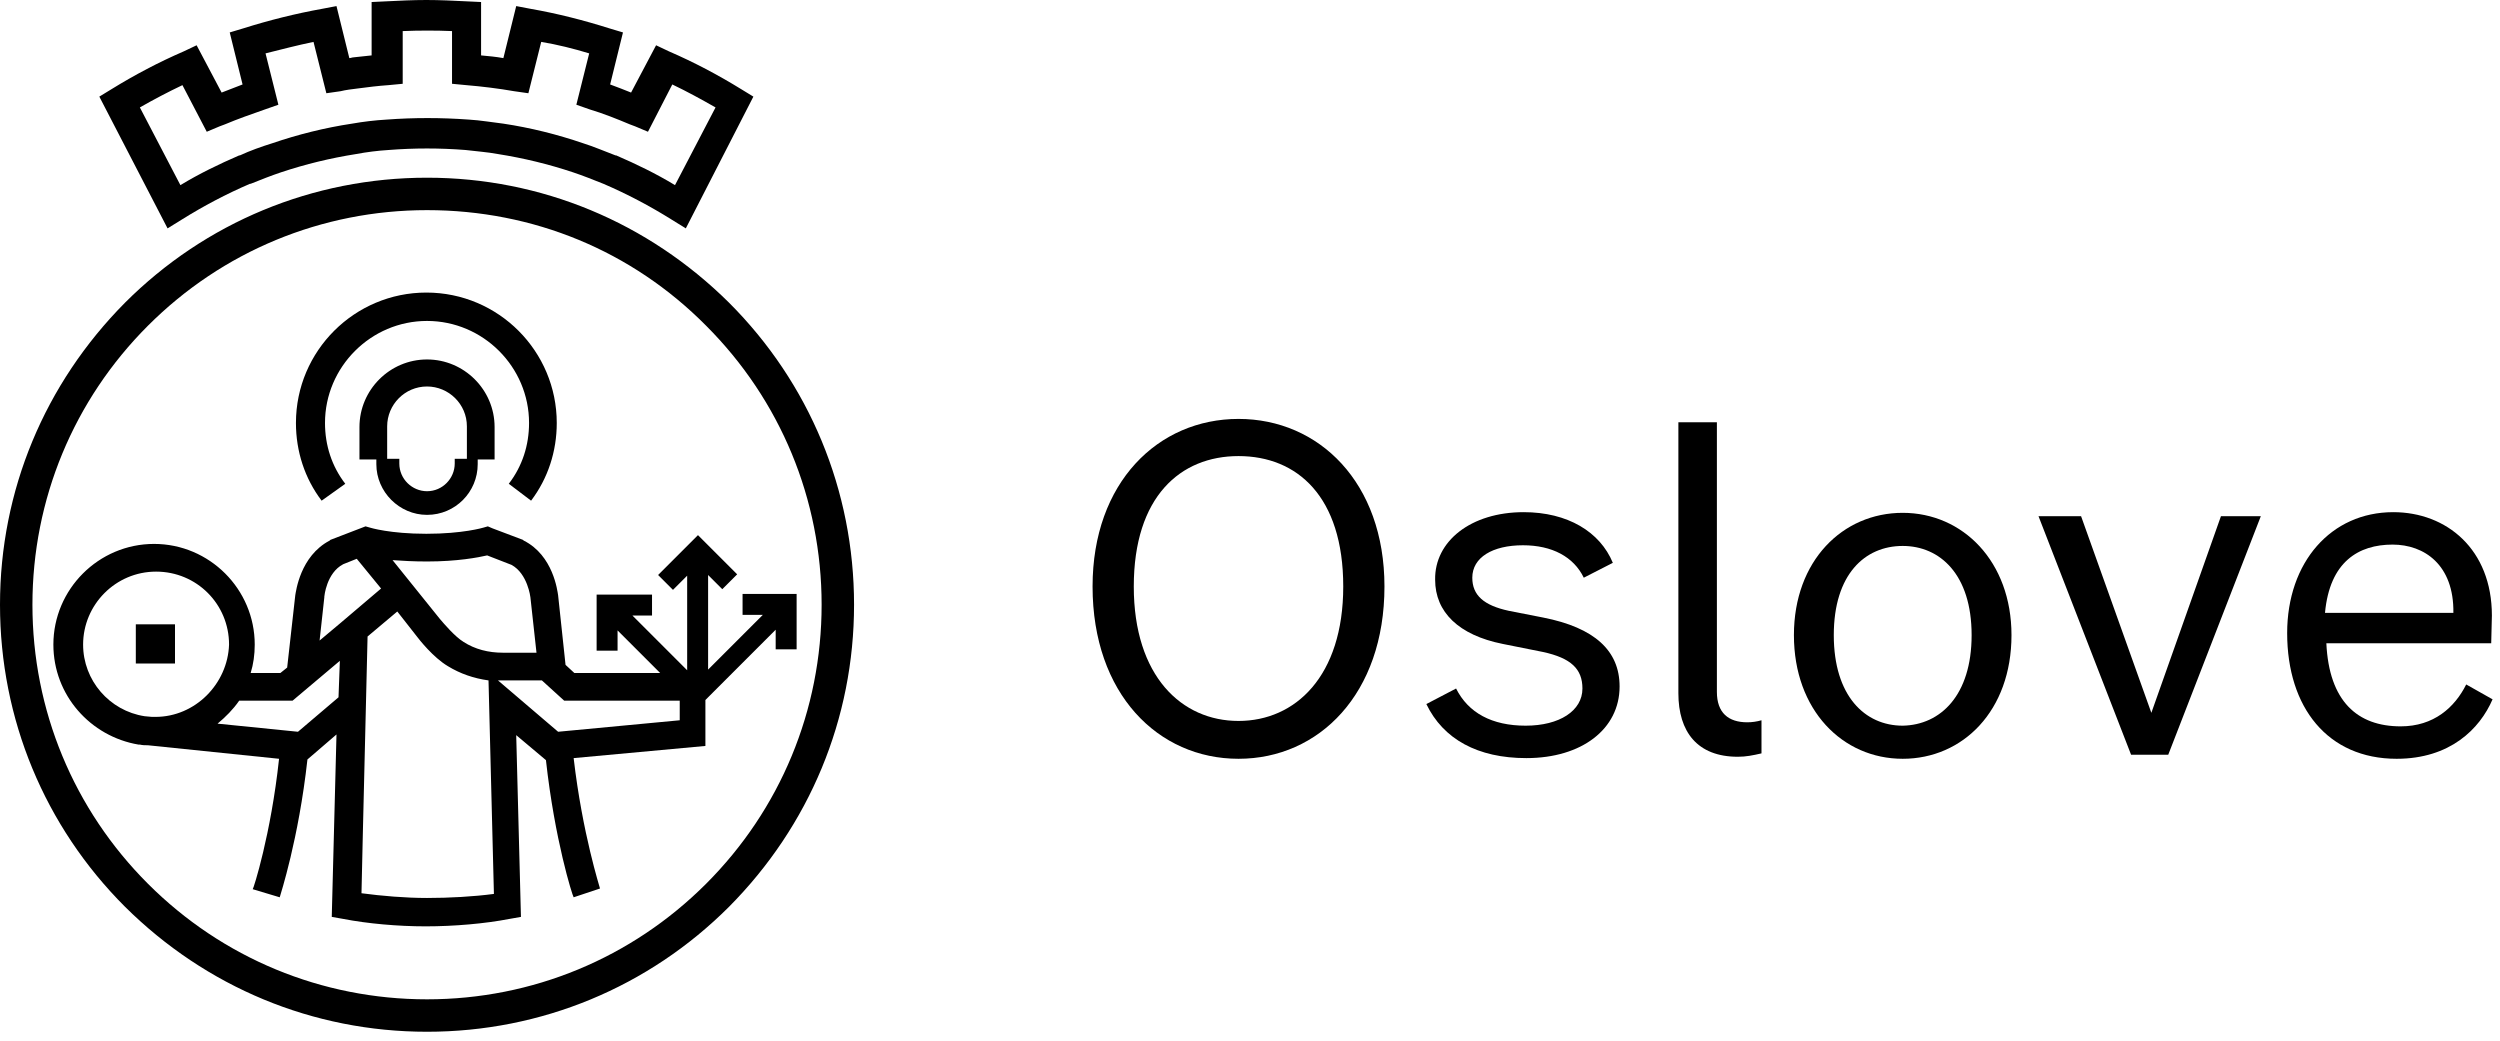 <svg xmlns="http://www.w3.org/2000/svg" viewBox="0 0 370 154">
  <path
    d="M101.5 33.8L99.4 32.5C96.2 30.5 92.8 28.7 89.3 27.2C87.8 26.6 86.3 26 84.8 25.5C81.2 24.3 77.5 23.4 73.7 22.8C72.1 22.5 70.5 22.4 68.9 22.2C65.1 21.9 61.3 21.9 57.5 22.2C55.9 22.3 54.3 22.5 52.7 22.8C48.9 23.4 45.2 24.3 41.6 25.5C40.1 26 38.6 26.6 37.1 27.2H37C33.5 28.7 30.1 30.5 26.9 32.5L24.8 33.8L14.7 14.3L16.5 13.2C19.9 11.1 23.5 9.2 27.2 7.6L29.1 6.7L32.8 13.7C33.8 13.3 34.9 12.9 35.9 12.5L34 4.8L36 4.2C39.8 3 43.8 2 47.7 1.3L49.8 0.9L51.7 8.6C51.9 8.6 52.1 8.5 52.2 8.5C53.1 8.4 54.1 8.3 55 8.2V0.3L57.1 0.2C59.1 0.1 61.1 0 63.1 0C65.1 0 67.1 0.1 69.1 0.2L71.2 0.3V8.2C72.3 8.3 73.4 8.4 74.5 8.6L76.4 0.9L78.5 1.3C82.5 2 86.4 3 90.2 4.2L92.2 4.8L90.3 12.5C91.4 12.9 92.4 13.3 93.4 13.7L97.1 6.7L99 7.6C102.7 9.2 106.3 11.1 109.7 13.2L111.5 14.3L101.5 33.8ZM20.7 15.9L26.7 27.4C29.5 25.7 32.4 24.3 35.4 23H35.5C37 22.3 38.7 21.7 40.3 21.2C44.1 19.9 48.1 18.9 52.1 18.3C53.8 18 55.5 17.8 57.2 17.7C61.2 17.4 65.3 17.4 69.4 17.7C71.1 17.8 72.8 18.1 74.5 18.3C78.5 18.9 82.5 19.9 86.3 21.2C87.9 21.7 89.5 22.4 91.1 23H91.2C94.2 24.3 97.1 25.7 99.9 27.4L105.9 15.9C103.8 14.7 101.6 13.5 99.5 12.5L95.9 19.5L94 18.7C93.7 18.6 93.5 18.5 93.2 18.4C91.3 17.6 89.3 16.8 87.3 16.2L85.3 15.5L87.2 7.9C84.9 7.2 82.5 6.6 80.1 6.2L78.2 13.8L76.1 13.5C73.8 13.1 71.4 12.8 69 12.6L66.9 12.4V4.6C64.5 4.5 62.1 4.5 59.6 4.6V12.4L57.5 12.6C56 12.7 54.4 12.9 52.9 13.1C52.1 13.2 51.2 13.3 50.4 13.5L48.3 13.8L46.4 6.2C44 6.7 41.7 7.3 39.3 7.9L41.2 15.5L39.2 16.2C37.2 16.9 35.2 17.6 33.3 18.4C33 18.5 32.8 18.6 32.5 18.7L30.6 19.5L27 12.6C24.9 13.6 22.8 14.7 20.7 15.9Z" />
  <path
    d="M63.2 152.7C46.3 152.7 30.5 146.1 18.5 134.2C6.6 122.3 0 106.4 0 89.5C0 72.6 6.6 56.8 18.5 44.8C30.4 32.9 46.3 26.3 63.2 26.3C80.1 26.3 95.9 32.9 107.9 44.8C119.8 56.7 126.4 72.6 126.4 89.5C126.4 106.4 119.8 122.2 107.9 134.2C96 146.1 80.1 152.7 63.2 152.7ZM63.2 31.1C47.6 31.1 32.9 37.2 21.9 48.2C10.9 59.2 4.8 73.9 4.8 89.5C4.8 105.1 10.9 119.8 21.9 130.8C32.9 141.8 47.6 147.9 63.2 147.9C78.8 147.9 93.5 141.8 104.5 130.8C115.5 119.8 121.6 105.1 121.6 89.5C121.6 73.9 115.5 59.2 104.5 48.2C93.5 37.1 78.9 31.1 63.2 31.1Z" />
  <path
    d="M51.1 71.6C49.1 69 48.1 65.9 48.1 62.6C48.1 54.3 54.9 47.5 63.2 47.5C71.5 47.5 78.3 54.3 78.3 62.6C78.3 65.9 77.3 69 75.3 71.6L78.6 74.1C81.1 70.8 82.4 66.8 82.4 62.6C82.4 52 73.8 43.3 63.1 43.3C52.5 43.3 43.8 51.9 43.8 62.6C43.8 66.8 45.1 70.8 47.6 74.1L51.1 71.6Z" />
  <path
    d="M63.2 76.2C67.4 76.2 70.7 72.8 70.7 68.7V68H73.2V63.2C73.2 57.7 68.7 53.2 63.2 53.2C57.7 53.2 53.2 57.7 53.2 63.2V68H55.7V68.7C55.7 72.8 59.1 76.2 63.2 76.2ZM57.3 63.1C57.3 59.9 59.9 57.2 63.2 57.2C66.4 57.2 69.1 59.8 69.1 63.1V67.9H67.3V68.6C67.3 70.8 65.5 72.7 63.2 72.7C61 72.7 59.1 70.9 59.1 68.6V67.9H57.3V63.1Z" />
  <path d="M25.9 92.4H20.1V98.2H25.9V92.4Z" />
  <path
    d="M109.9 87.9V91H112.9L104.8 99.1V85.1L106.9 87.2L109.1 85L103.3 79.2L97.4 85.1L99.6 87.3L101.7 85.2V99.2L93.6 91.1H96.5V88H88.3V96.3H91.4V93.3L97.7 99.6H85L83.7 98.4L82.6 88.1C82.5 87.5 81.9 82.2 77.5 80L77.4 79.9L72.9 78.2L72.2 77.9L71.5 78.1C71.5 78.1 68.5 79 63.1 79C57.7 79 54.8 78.1 54.8 78.1L54.1 77.9L48.9 79.9L48.8 80C44.4 82.3 43.8 87.6 43.7 88.1L42.5 98.8L41.5 99.6H37.1C37.5 98.3 37.7 96.9 37.7 95.4C37.7 87.2 31 80.5 22.8 80.5C14.6 80.5 7.9 87.2 7.9 95.4C7.9 102.9 13.4 109 20.5 110.2H20.7C21.1 110.3 21.5 110.3 21.9 110.3L41.3 112.3C40.1 123.5 37.5 131.6 37.4 131.6L41.4 132.8C41.5 132.4 44.2 124.2 45.5 112.4L49.8 108.7L49.1 135.7L50.8 136C54.4 136.7 58.9 137.1 63 137.1C67.2 137.1 71.8 136.7 75.4 136L77.1 135.7L76.4 108.8L80.8 112.5C82.1 124.3 84.7 132.5 84.9 132.8L88.8 131.5C88.8 131.4 86.2 123.4 84.9 112.2L104.4 110.4V103.6L114.8 93.2V96.1H117.9V87.9H109.9ZM63.2 83.1C67.7 83.1 70.8 82.5 72.1 82.2L75.7 83.6C78.1 84.9 78.5 88.4 78.5 88.4L79.4 96.6H74.4C72.3 96.6 70.3 96.1 68.6 95C67.3 94.2 65.7 92.3 65.1 91.6L58.1 82.9C59.5 83 61.2 83.1 63.2 83.1ZM23 106.1C22.8 106.1 22.6 106.1 22.5 106.1L21.4 106C16.2 105.2 12.3 100.7 12.3 95.4C12.3 89.5 17.1 84.6 23.1 84.6C29.1 84.6 33.9 89.4 33.9 95.4C33.7 101.2 28.9 106.1 23 106.1ZM50.1 103.2L44.1 108.3L32.2 107.1C33.4 106.1 34.5 105 35.4 103.7H43.3L50.3 97.8L50.1 103.2ZM50.4 92.2L47.3 94.8L48 88.4V88.3C48 88.3 48.3 84.8 50.8 83.5L52.8 82.7L56.4 87.1L50.4 92.2ZM63.2 132.9C60 132.9 56.5 132.6 53.5 132.2L53.7 123.4L54.4 94.2L58.8 90.5L61.7 94.2C62 94.6 64.1 97.3 66.3 98.6C68.1 99.7 70.1 100.4 72.3 100.7L73.1 132.3C70.1 132.7 66.5 132.9 63.2 132.9ZM100.6 106.6L82.6 108.3L73.7 100.7C73.9 100.7 74.1 100.7 74.4 100.7H80.2L83.5 103.7H100.6V106.6Z" />
  <path
    d="M161.7 86.8C161.7 71.4 171.4 62 183.3 62C195.2 62 204.9 71.4 204.9 86.8C204.9 102.7 195.2 112.3 183.3 112.3C171.4 112.3 161.7 102.7 161.7 86.8ZM198.8 86.8C198.8 73.5 192 67.5 183.3 67.5C174.7 67.5 167.8 73.5 167.8 86.8C167.8 100.1 174.9 106.7 183.3 106.7C191.7 106.7 198.8 100.1 198.8 86.8Z" />
  <path
    d="M225.5 75.8C232 75.8 236.8 78.7 238.7 83.3L234.4 85.5C232.9 82.4 229.7 80.7 225.4 80.7C220.9 80.7 217.9 82.5 217.9 85.5C217.9 88.1 219.6 89.6 223.3 90.4L228.4 91.4C236 92.9 239.7 96.3 239.7 101.6C239.7 107.9 234.1 112.2 225.9 112.2C218.7 112.2 213.6 109.4 211.1 104.2L215.5 101.9C217.3 105.5 220.8 107.4 225.8 107.4C230.8 107.4 234.2 105.2 234.2 101.9C234.2 99 232.5 97.4 228.4 96.5L222.4 95.3C215.9 94 212.4 90.6 212.4 85.8C212.3 80.1 217.7 75.8 225.5 75.8Z" />
  <path
    d="M257.2 112C251.2 112 248.4 108.3 248.4 102.6V62.5H254.1V102.4C254.1 105.5 255.8 106.9 258.6 106.9C259.3 106.9 260 106.8 260.7 106.6V111.5C259.4 111.8 258.4 112 257.2 112Z" />
  <path
    d="M265.5 94C265.5 83 272.7 75.9 281.6 75.9C290.5 75.9 297.7 83.1 297.7 94C297.7 105.2 290.5 112.3 281.6 112.3C272.7 112.3 265.5 105.1 265.5 94ZM291.8 94C291.8 85 287.1 80.8 281.6 80.8C276 80.8 271.4 85 271.4 94C271.4 103 276 107.4 281.6 107.4C287.2 107.3 291.8 102.9 291.8 94Z" />
  <path d="M334.6 76.4L320.9 111.7H315.4L301.7 76.4H308L318.4 105.5L328.7 76.4H334.6Z" />
  <path
    d="M368.9 103.5C367 107.9 362.6 112.3 354.7 112.3C344.5 112.3 338.5 104.7 338.5 93.7C338.5 83.2 345 75.8 354.2 75.8C362.1 75.8 368.8 81.3 368.8 91.1L368.7 95.2H344.3C344.7 103.8 348.9 107.5 355.3 107.5C360.2 107.5 363.3 104.7 365 101.3L368.9 103.5ZM344.1 90.7H363.1C363.2 83.6 358.8 80.6 354.1 80.6C349.1 80.6 344.8 83.1 344.1 90.7Z" />
</svg>